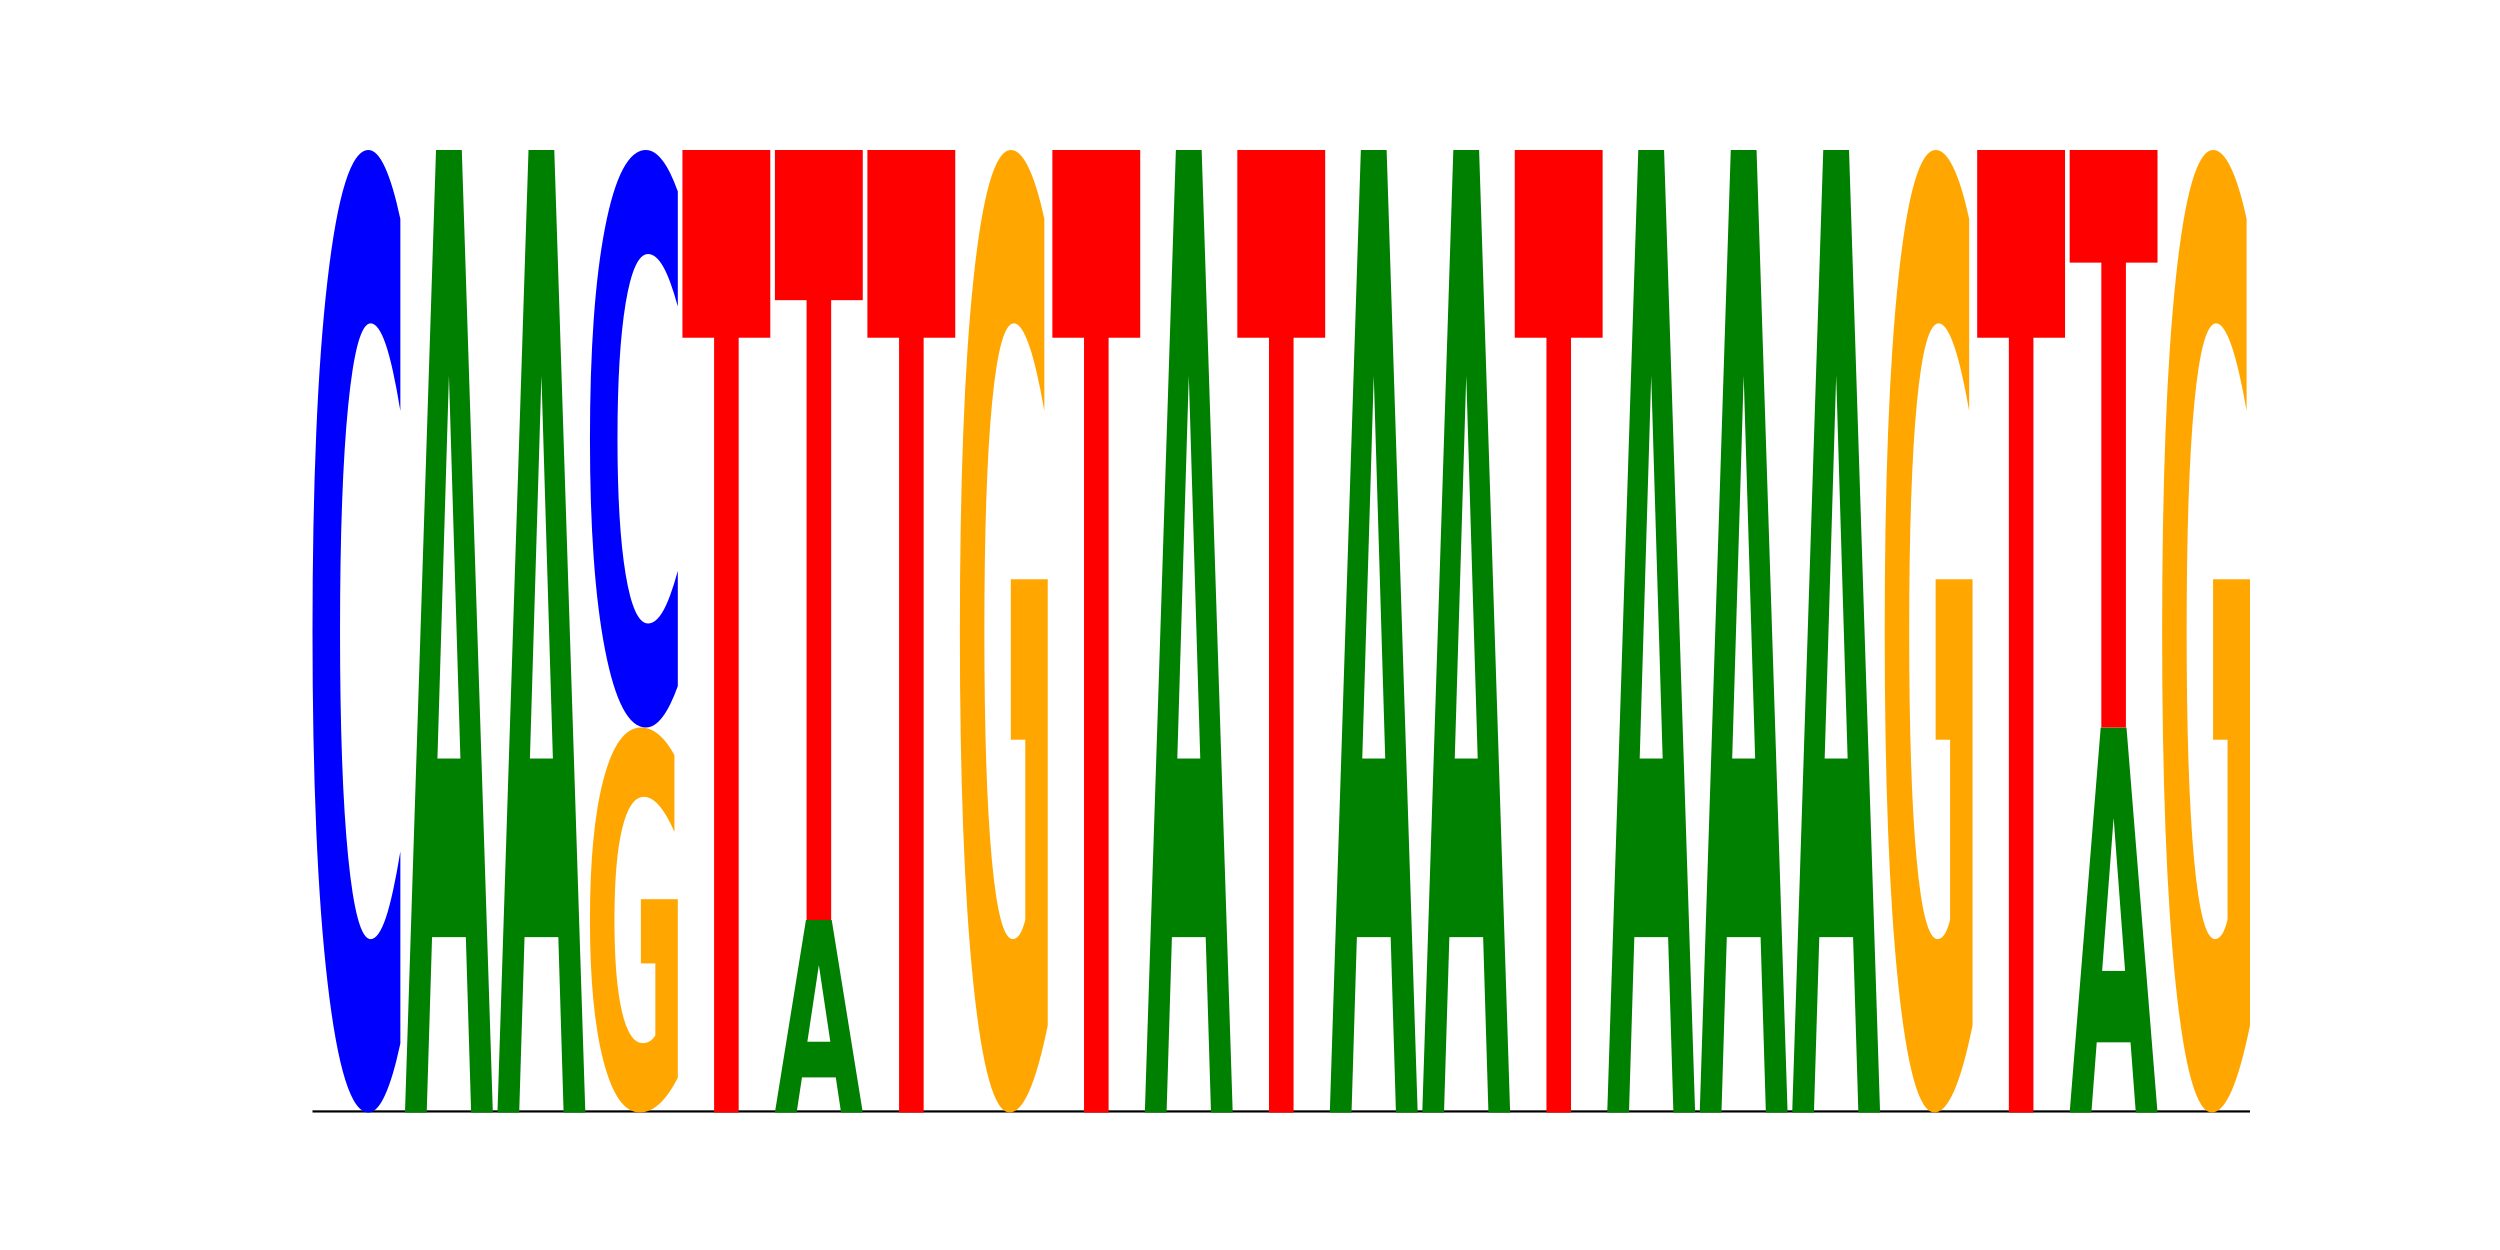 <?xml version="1.0" encoding="utf-8" standalone="no"?>
<!DOCTYPE svg PUBLIC "-//W3C//DTD SVG 1.1//EN"
  "http://www.w3.org/Graphics/SVG/1.1/DTD/svg11.dtd">
<svg xmlns:xlink="http://www.w3.org/1999/xlink" width="288pt" height="144pt" viewBox="0 0 288 144" xmlns="http://www.w3.org/2000/svg" version="1.1">
 <defs>
  <style type="text/css">*{stroke-linejoin: round; stroke-linecap: butt}</style>
 </defs>
 <g id="figure_1">
  <g id="patch_1">
   <path d="M 0 144 
L 288 144 
L 288 0 
L 0 0 
z
" style="fill: #ffffff"/>
  </g>
  <g id="axes_1">
   <g id="line2d_1">
    <path d="M 36 128.16 
L 259.2 128.16 
" clip-path="url(#pf1affa79e5)" style="fill: none; stroke: #000000; stroke-width: 0.5; stroke-linecap: square"/>
   </g>
   <g id="patch_2">
    <path d="M 46.121 120.212 
Q 45.275 124.152 44.359 126.144 
Q 43.444 128.16 42.447 128.16 
Q 39.473 128.16 37.737 113.226 
Q 36 98.293 36 72.754 
Q 36 47.124 37.737 32.214 
Q 39.473 17.28 42.447 17.28 
Q 43.444 17.28 44.359 19.296 
Q 45.275 21.288 46.121 25.228 
L 46.121 47.331 
Q 45.267 42.108 44.438 39.68 
Q 43.609 37.253 42.694 37.253 
Q 41.052 37.253 40.111 46.712 
Q 39.172 56.149 39.172 72.754 
Q 39.172 89.291 40.111 98.751 
Q 41.052 108.187 42.694 108.187 
Q 43.609 108.187 44.438 105.76 
Q 45.267 103.309 46.121 98.087 
L 46.121 120.212 
z
" clip-path="url(#pf1affa79e5)" style="fill: #0000ff"/>
   </g>
   <g id="patch_3">
    <path d="M 53.665 107.961 
L 49.772 107.961 
L 49.158 128.16 
L 46.654 128.16 
L 50.23 17.28 
L 53.199 17.28 
L 56.775 128.16 
L 54.273 128.16 
L 53.665 107.961 
z
M 50.393 87.382 
L 53.038 87.382 
L 51.718 43.277 
L 50.393 87.382 
z
" clip-path="url(#pf1affa79e5)" style="fill: #008000"/>
   </g>
   <g id="patch_4">
    <path d="M 64.319 107.961 
L 60.426 107.961 
L 59.812 128.16 
L 57.308 128.16 
L 60.884 17.28 
L 63.853 17.28 
L 67.429 128.16 
L 64.927 128.16 
L 64.319 107.961 
z
M 61.047 87.382 
L 63.692 87.382 
L 62.372 43.277 
L 61.047 87.382 
z
" clip-path="url(#pf1affa79e5)" style="fill: #008000"/>
   </g>
   <g id="patch_5">
    <path d="M 78.083 124.147 
Q 77.062 126.154 75.964 127.161 
Q 74.867 128.16 73.696 128.16 
Q 71.051 128.16 69.507 122.187 
Q 67.962 116.213 67.962 105.998 
Q 67.962 95.663 69.534 89.736 
Q 71.108 83.808 73.846 83.808 
Q 74.901 83.808 75.867 84.614 
Q 76.835 85.411 77.693 86.987 
L 77.693 95.828 
Q 76.808 93.803 75.933 92.805 
Q 75.057 91.797 74.177 91.797 
Q 72.548 91.797 71.666 95.48 
Q 70.784 99.154 70.784 105.998 
Q 70.784 112.777 71.634 116.479 
Q 72.485 120.171 74.05 120.171 
Q 74.476 120.171 74.842 119.96 
Q 75.207 119.74 75.497 119.282 
L 75.497 110.982 
L 73.83 110.982 
L 73.83 103.588 
L 78.083 103.588 
L 78.083 124.147 
z
" clip-path="url(#pf1affa79e5)" style="fill: #ffa600"/>
   </g>
   <g id="patch_6">
    <path d="M 78.083 79.039 
Q 77.236 81.403 76.321 82.599 
Q 75.405 83.808 74.408 83.808 
Q 71.435 83.808 69.698 74.848 
Q 67.962 65.888 67.962 50.565 
Q 67.962 35.187 69.698 26.24 
Q 71.435 17.28 74.408 17.28 
Q 75.405 17.28 76.321 18.489 
Q 77.236 19.685 78.083 22.049 
L 78.083 35.31 
Q 77.229 32.177 76.4 30.72 
Q 75.571 29.264 74.656 29.264 
Q 73.014 29.264 72.073 34.939 
Q 71.134 40.601 71.134 50.565 
Q 71.134 60.487 72.073 66.162 
Q 73.014 71.824 74.656 71.824 
Q 75.571 71.824 76.4 70.368 
Q 77.229 68.897 78.083 65.764 
L 78.083 79.039 
z
" clip-path="url(#pf1affa79e5)" style="fill: #0000ff"/>
   </g>
   <g id="patch_7">
    <path d="M 78.616 17.28 
L 88.737 17.28 
L 88.737 38.905 
L 85.096 38.905 
L 85.096 128.16 
L 82.264 128.16 
L 82.264 38.905 
L 78.616 38.905 
L 78.616 17.28 
z
" clip-path="url(#pf1affa79e5)" style="fill: #ff0000"/>
   </g>
   <g id="patch_8">
    <path d="M 96.281 124.12 
L 92.388 124.12 
L 91.774 128.16 
L 89.27 128.16 
L 92.846 105.984 
L 95.815 105.984 
L 99.391 128.16 
L 96.889 128.16 
L 96.281 124.12 
z
M 93.009 120.004 
L 95.654 120.004 
L 94.333 111.183 
L 93.009 120.004 
z
" clip-path="url(#pf1affa79e5)" style="fill: #008000"/>
   </g>
   <g id="patch_9">
    <path d="M 89.27 17.28 
L 99.391 17.28 
L 99.391 34.58 
L 95.75 34.58 
L 95.75 105.984 
L 92.918 105.984 
L 92.918 34.58 
L 89.27 34.58 
L 89.27 17.28 
z
" clip-path="url(#pf1affa79e5)" style="fill: #ff0000"/>
   </g>
   <g id="patch_10">
    <path d="M 99.924 17.28 
L 110.045 17.28 
L 110.045 38.905 
L 106.404 38.905 
L 106.404 128.16 
L 103.572 128.16 
L 103.572 38.905 
L 99.924 38.905 
L 99.924 17.28 
z
" clip-path="url(#pf1affa79e5)" style="fill: #ff0000"/>
   </g>
   <g id="patch_11">
    <path d="M 120.699 118.128 
Q 119.678 123.144 118.58 125.663 
Q 117.482 128.16 116.312 128.16 
Q 113.667 128.16 112.122 113.226 
Q 110.578 98.293 110.578 72.754 
Q 110.578 46.918 112.15 32.099 
Q 113.724 17.28 116.462 17.28 
Q 117.516 17.28 118.483 19.296 
Q 119.451 21.288 120.309 25.228 
L 120.309 47.331 
Q 119.424 42.269 118.548 39.772 
Q 117.673 37.253 116.793 37.253 
Q 115.164 37.253 114.282 46.46 
Q 113.399 55.645 113.399 72.754 
Q 113.399 89.704 114.25 98.957 
Q 115.101 108.187 116.666 108.187 
Q 117.092 108.187 117.457 107.661 
Q 117.823 107.111 118.113 105.966 
L 118.113 85.214 
L 116.446 85.214 
L 116.446 66.731 
L 120.699 66.731 
L 120.699 118.128 
z
" clip-path="url(#pf1affa79e5)" style="fill: #ffa600"/>
   </g>
   <g id="patch_12">
    <path d="M 121.232 17.28 
L 131.353 17.28 
L 131.353 38.905 
L 127.711 38.905 
L 127.711 128.16 
L 124.88 128.16 
L 124.88 38.905 
L 121.232 38.905 
L 121.232 17.28 
z
" clip-path="url(#pf1affa79e5)" style="fill: #ff0000"/>
   </g>
   <g id="patch_13">
    <path d="M 138.896 107.961 
L 135.004 107.961 
L 134.389 128.16 
L 131.885 128.16 
L 135.461 17.28 
L 138.431 17.28 
L 142.007 128.16 
L 139.505 128.16 
L 138.896 107.961 
z
M 135.625 87.382 
L 138.269 87.382 
L 136.949 43.277 
L 135.625 87.382 
z
" clip-path="url(#pf1affa79e5)" style="fill: #008000"/>
   </g>
   <g id="patch_14">
    <path d="M 142.539 17.28 
L 152.661 17.28 
L 152.661 38.905 
L 149.019 38.905 
L 149.019 128.16 
L 146.188 128.16 
L 146.188 38.905 
L 142.539 38.905 
L 142.539 17.28 
z
" clip-path="url(#pf1affa79e5)" style="fill: #ff0000"/>
   </g>
   <g id="patch_15">
    <path d="M 160.204 107.961 
L 156.312 107.961 
L 155.697 128.16 
L 153.193 128.16 
L 156.769 17.28 
L 159.739 17.28 
L 163.315 128.16 
L 160.813 128.16 
L 160.204 107.961 
z
M 156.933 87.382 
L 159.577 87.382 
L 158.257 43.277 
L 156.933 87.382 
z
" clip-path="url(#pf1affa79e5)" style="fill: #008000"/>
   </g>
   <g id="patch_16">
    <path d="M 170.858 107.961 
L 166.966 107.961 
L 166.351 128.16 
L 163.847 128.16 
L 167.423 17.28 
L 170.393 17.28 
L 173.968 128.16 
L 171.467 128.16 
L 170.858 107.961 
z
M 167.587 87.382 
L 170.231 87.382 
L 168.911 43.277 
L 167.587 87.382 
z
" clip-path="url(#pf1affa79e5)" style="fill: #008000"/>
   </g>
   <g id="patch_17">
    <path d="M 174.501 17.28 
L 184.622 17.28 
L 184.622 38.905 
L 180.981 38.905 
L 180.981 128.16 
L 178.15 128.16 
L 178.15 38.905 
L 174.501 38.905 
L 174.501 17.28 
z
" clip-path="url(#pf1affa79e5)" style="fill: #ff0000"/>
   </g>
   <g id="patch_18">
    <path d="M 192.166 107.961 
L 188.274 107.961 
L 187.659 128.16 
L 185.155 128.16 
L 188.731 17.28 
L 191.701 17.28 
L 195.276 128.16 
L 192.775 128.16 
L 192.166 107.961 
z
M 188.894 87.382 
L 191.539 87.382 
L 190.219 43.277 
L 188.894 87.382 
z
" clip-path="url(#pf1affa79e5)" style="fill: #008000"/>
   </g>
   <g id="patch_19">
    <path d="M 202.82 107.961 
L 198.928 107.961 
L 198.313 128.16 
L 195.809 128.16 
L 199.385 17.28 
L 202.354 17.28 
L 205.93 128.16 
L 203.428 128.16 
L 202.82 107.961 
z
M 199.548 87.382 
L 202.193 87.382 
L 200.873 43.277 
L 199.548 87.382 
z
" clip-path="url(#pf1affa79e5)" style="fill: #008000"/>
   </g>
   <g id="patch_20">
    <path d="M 213.474 107.961 
L 209.582 107.961 
L 208.967 128.16 
L 206.463 128.16 
L 210.039 17.28 
L 213.008 17.28 
L 216.584 128.16 
L 214.082 128.16 
L 213.474 107.961 
z
M 210.202 87.382 
L 212.847 87.382 
L 211.527 43.277 
L 210.202 87.382 
z
" clip-path="url(#pf1affa79e5)" style="fill: #008000"/>
   </g>
   <g id="patch_21">
    <path d="M 227.238 118.128 
Q 226.217 123.144 225.12 125.663 
Q 224.022 128.16 222.851 128.16 
Q 220.206 128.16 218.662 113.226 
Q 217.117 98.293 217.117 72.754 
Q 217.117 46.918 218.689 32.099 
Q 220.263 17.28 223.001 17.28 
Q 224.056 17.28 225.022 19.296 
Q 225.991 21.288 226.848 25.228 
L 226.848 47.331 
Q 225.963 42.269 225.088 39.772 
Q 224.212 37.253 223.332 37.253 
Q 221.703 37.253 220.821 46.46 
Q 219.939 55.645 219.939 72.754 
Q 219.939 89.704 220.789 98.957 
Q 221.64 108.187 223.205 108.187 
Q 223.632 108.187 223.997 107.661 
Q 224.362 107.111 224.652 105.966 
L 224.652 85.214 
L 222.985 85.214 
L 222.985 66.731 
L 227.238 66.731 
L 227.238 118.128 
z
" clip-path="url(#pf1affa79e5)" style="fill: #ffa600"/>
   </g>
   <g id="patch_22">
    <path d="M 227.771 17.28 
L 237.892 17.28 
L 237.892 38.905 
L 234.251 38.905 
L 234.251 128.16 
L 231.419 128.16 
L 231.419 38.905 
L 227.771 38.905 
L 227.771 17.28 
z
" clip-path="url(#pf1affa79e5)" style="fill: #ff0000"/>
   </g>
   <g id="patch_23">
    <path d="M 245.436 120.08 
L 241.543 120.08 
L 240.929 128.16 
L 238.425 128.16 
L 242.001 83.808 
L 244.97 83.808 
L 248.546 128.16 
L 246.044 128.16 
L 245.436 120.08 
z
M 242.164 111.849 
L 244.809 111.849 
L 243.489 94.207 
L 242.164 111.849 
z
" clip-path="url(#pf1affa79e5)" style="fill: #008000"/>
   </g>
   <g id="patch_24">
    <path d="M 238.425 17.28 
L 248.546 17.28 
L 248.546 30.255 
L 244.905 30.255 
L 244.905 83.808 
L 242.073 83.808 
L 242.073 30.255 
L 238.425 30.255 
L 238.425 17.28 
z
" clip-path="url(#pf1affa79e5)" style="fill: #ff0000"/>
   </g>
   <g id="patch_25">
    <path d="M 259.2 118.128 
Q 258.179 123.144 257.081 125.663 
Q 255.984 128.16 254.813 128.16 
Q 252.168 128.16 250.623 113.226 
Q 249.079 98.293 249.079 72.754 
Q 249.079 46.918 250.651 32.099 
Q 252.225 17.28 254.963 17.28 
Q 256.018 17.28 256.984 19.296 
Q 257.952 21.288 258.81 25.228 
L 258.81 47.331 
Q 257.925 42.269 257.05 39.772 
Q 256.174 37.253 255.294 37.253 
Q 253.665 37.253 252.783 46.46 
Q 251.901 55.645 251.901 72.754 
Q 251.901 89.704 252.751 98.957 
Q 253.602 108.187 255.167 108.187 
Q 255.593 108.187 255.959 107.661 
Q 256.324 107.111 256.614 105.966 
L 256.614 85.214 
L 254.947 85.214 
L 254.947 66.731 
L 259.2 66.731 
L 259.2 118.128 
z
" clip-path="url(#pf1affa79e5)" style="fill: #ffa600"/>
   </g>
  </g>
 </g>
 <defs>
  <clipPath id="pf1affa79e5">
   <rect x="36" y="17.28" width="223.2" height="110.88"/>
  </clipPath>
 </defs>
</svg>
